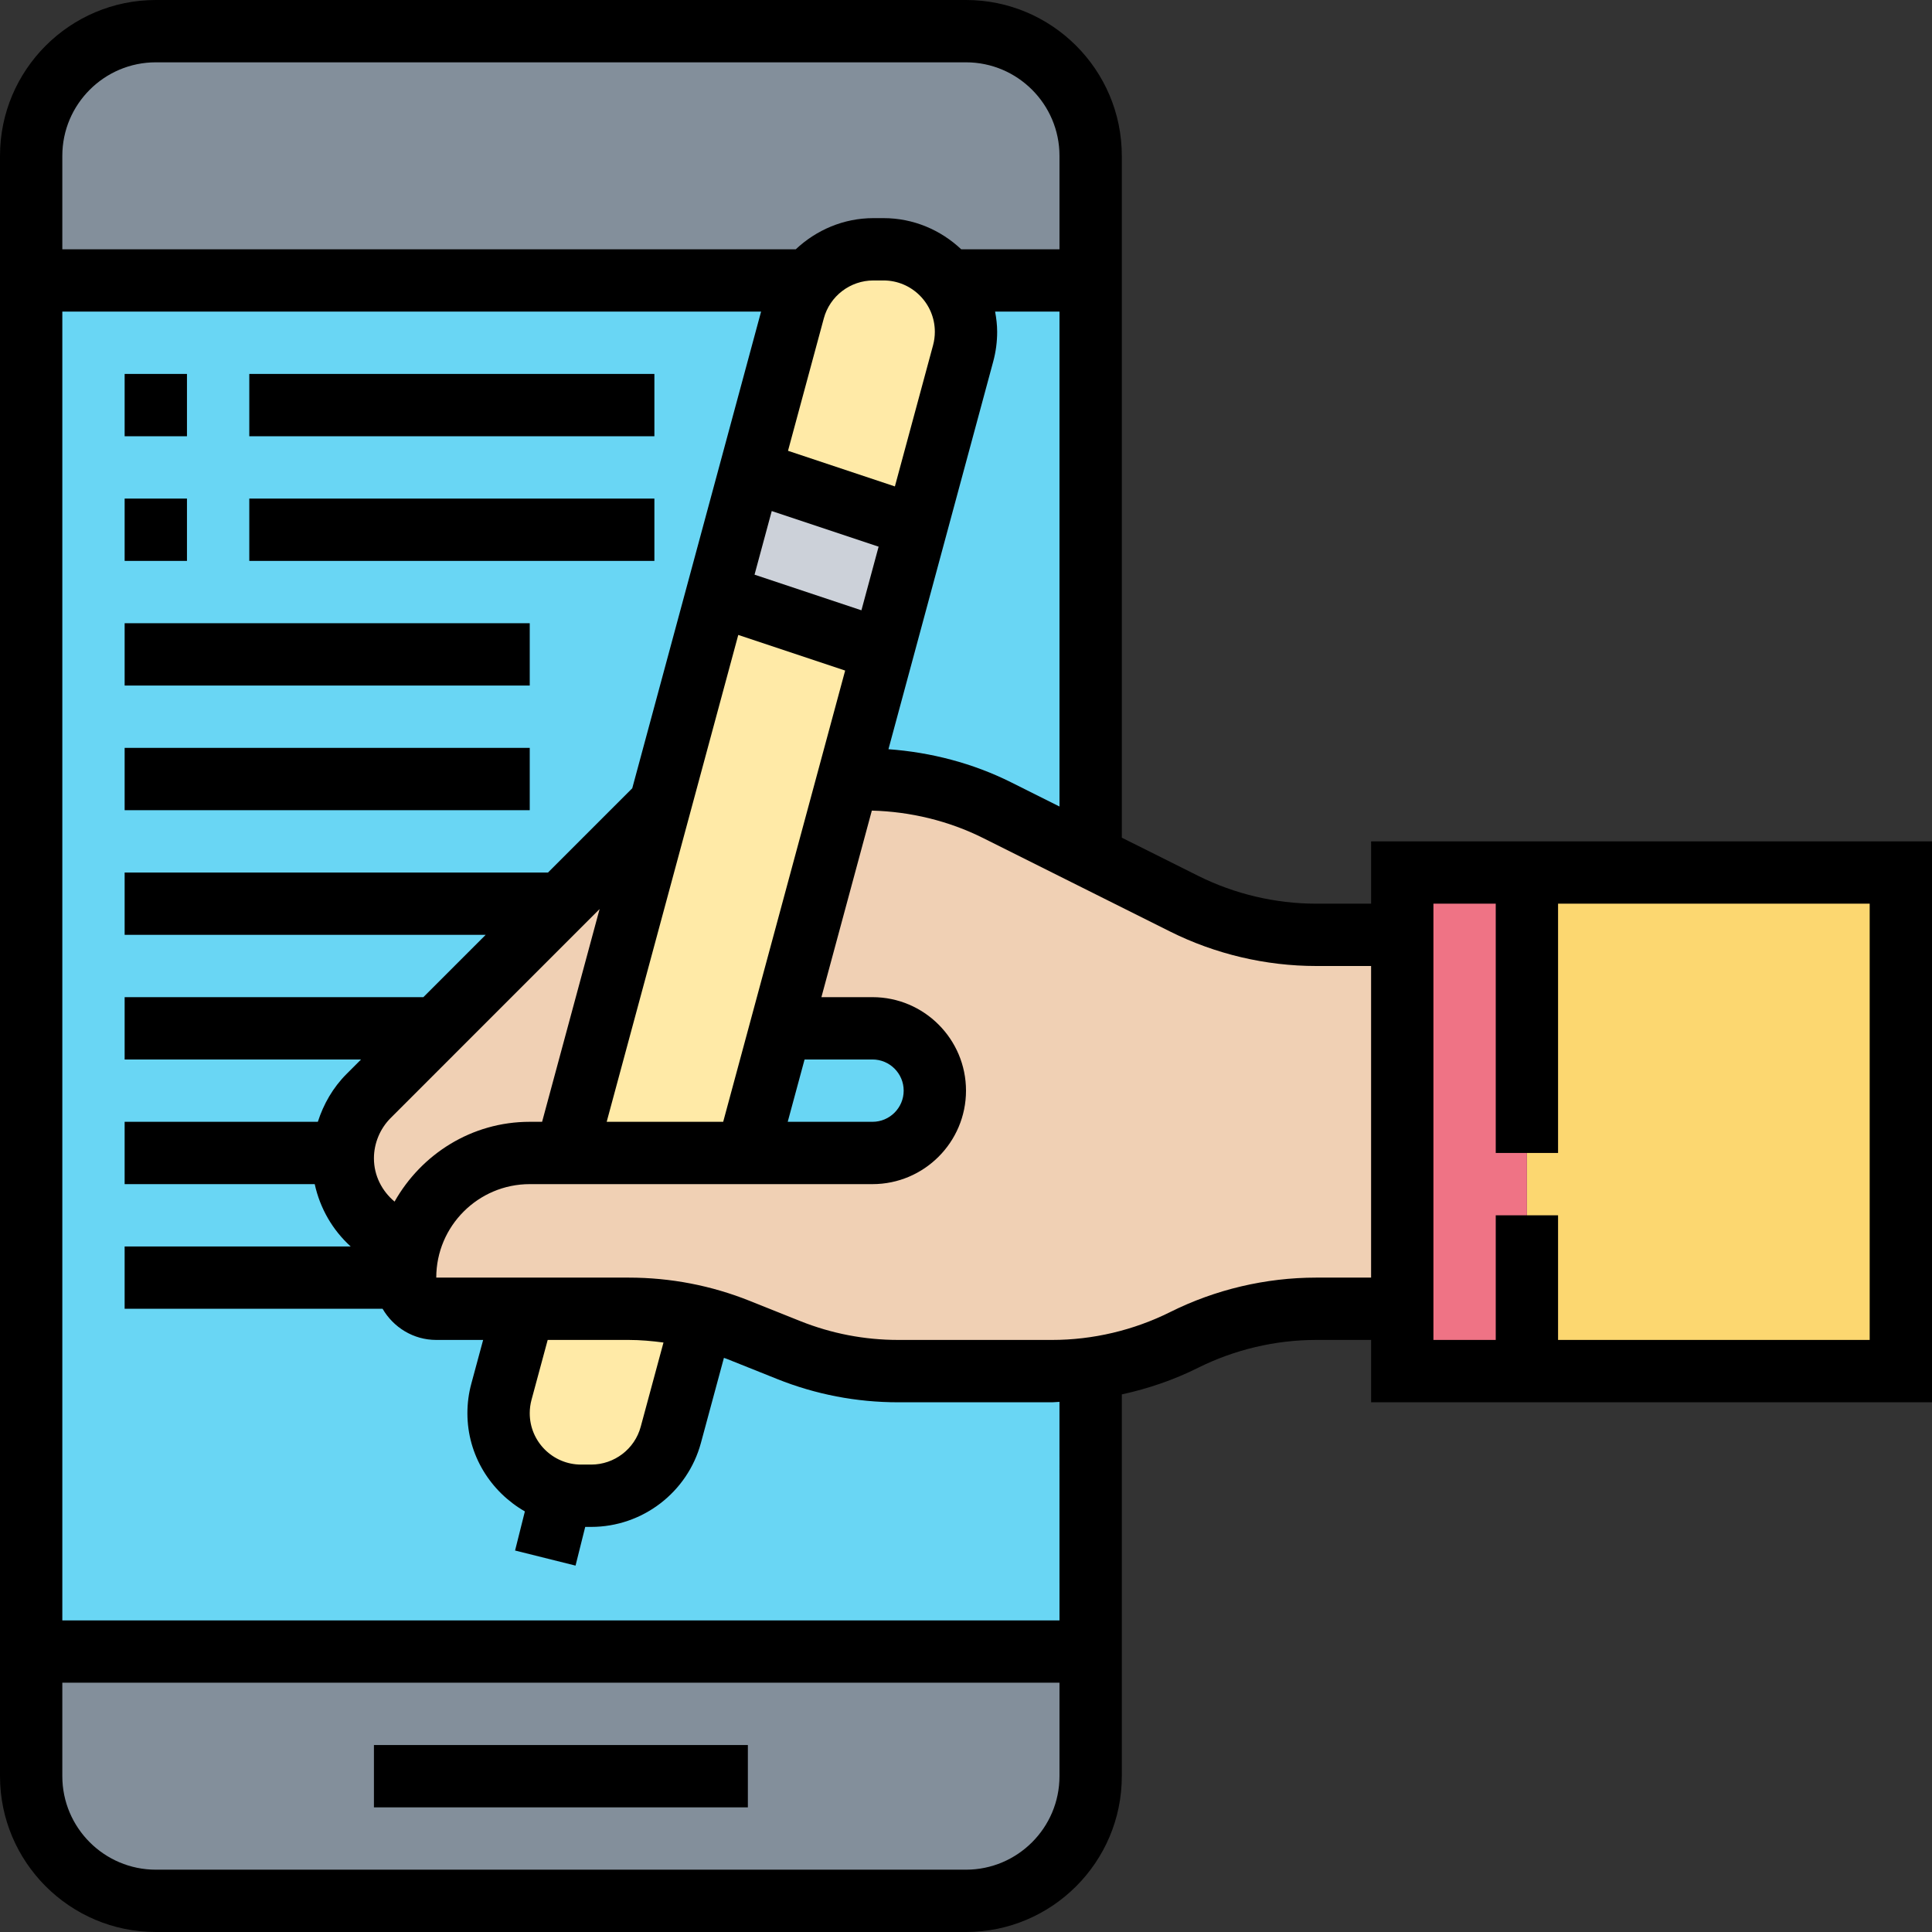 <svg height="496pt" viewBox="0 0 496 496" width="496pt" xmlns="http://www.w3.org/2000/svg"><rect x="0" y="0" width="496" height="496" fill="#333333" stroke="none"/><path d="m488 224v128h-96v-128zm0 0" fill="#fcd770"/><path d="m392 312v40h-32v-128h32zm0 0" fill="#ef7385"/><path d="m280 424v32c0 17.68-14.32 32-32 32h-208c-17.68 0-32-14.32-32-32v-32zm0 0" fill="#838f9b"/><path d="m280 40v32h-36.719c-3.84-4.879-9.84-8-16.48-8h-2.562c-6.637 0-12.637 3.039-16.559 8h-199.68v-32c0-17.68 14.32-32 32-32h208c17.68 0 32 14.32 32 32zm0 0" fill="#838f9b"/><g fill="#69d6f4"><path d="m226.641 166.961 8.641-31.84 12-44.402c.48-1.84.719-3.68.719-5.52 0-5.039-1.762-9.598-4.719-13.199h36.719v148l-24-12c-10.559-5.281-22.16-8-33.922-8h-4.316zm0 0"/><path d="m224 264c8.801 0 16 7.199 16 16 0 4.398-1.762 8.398-4.719 11.281-2.883 2.957-6.883 4.719-11.281 4.719h-32.238l8.637-32zm0 0"/><path d="m279.922 351.359c-3.281.402-6.562.641-9.844.641h-39.52c-9.598 0-19.117-1.84-28.078-5.441l-12.961-5.117c-3.039-1.203-6.078-2.242-9.199-3.043l-8.082 29.922c-2.477 9.281-10.879 15.68-20.477 15.68h-2.562c-11.68 0-21.199-9.52-21.199-21.199 0-1.84.238-3.68.719-5.52l5.762-21.281h-22.48c-4.398 0-8-3.602-8-8 0-2.961.398-5.922 1.199-8.641l-1.199-.32c-9.281-2.879-16-11.438-16-21.68 0-6 2.398-11.758 6.641-16l73.359-73.359.961.238 15.039-55.52 3.121-11.52 5.52-20.238 11.121-41.281c.797-2.879 2.078-5.52 3.918-7.68h-199.68v352h272v-72zm0 0"/></g><path d="m168.961 208.238-23.68 87.762h-9.281c-14.641 0-27.039 9.84-30.801 23.359l-1.199-.32c-9.281-2.879-16-11.438-16-21.68 0-6 2.398-11.758 6.641-16l73.359-73.359zm0 0" fill="#f0d0b4"/><path d="m243.281 72c2.957 3.602 4.719 8.16 4.719 13.199 0 1.84-.238 3.68-.719 5.52l-12 44.402-42.641-14.16 11.121-41.281c.797-2.879 2.078-5.52 3.918-7.68 3.922-4.961 9.922-8 16.559-8h2.562c6.641 0 12.641 3.121 16.48 8zm0 0" fill="#ffeaa7"/><path d="m235.281 135.121-8.641 31.84-42.641-14.242 3.121-11.52 5.52-20.238zm0 0" fill="#ccd1d9"/><path d="m217.762 200-17.363 64-8.637 32h-46.48l23.68-87.762 15.039-55.52 42.641 14.242zm0 0" fill="#ffeaa7"/><path d="m180.32 338.398-8.082 29.922c-2.477 9.281-10.879 15.68-20.477 15.68h-2.562c-11.68 0-21.199-9.52-21.199-21.199 0-1.84.238-3.68.719-5.52l5.762-21.281h26.961c6.398 0 12.719.801 18.879 2.398zm0 0" fill="#ffeaa7"/><path d="m280 220 24 12c10.559 5.281 22.16 8 33.922 8h22.078v96h-22.078c-11.762 0-23.363 2.719-33.922 8-7.602 3.84-15.762 6.238-24.078 7.359-3.281.402-6.562.641-9.844.641h-39.52c-9.598 0-19.117-1.84-28.078-5.441l-12.961-5.117c-3.039-1.203-6.078-2.242-9.199-3.043-6.16-1.598-12.48-2.398-18.879-2.398h-49.441c-4.398 0-8-3.602-8-8 0-2.961.398-5.922 1.199-8.641 3.762-13.52 16.16-23.359 30.801-23.359h88c4.398 0 8.398-1.762 11.281-4.719 2.957-2.883 4.719-6.883 4.719-11.281 0-8.801-7.199-16-16-16h-23.602l17.363-64h4.316c11.762 0 23.363 2.719 33.922 8zm0 0" fill="#f0d0b4"/><path d="m352 216v16h-14.113c-10.461 0-20.941-2.48-30.312-7.16l-19.574-9.785v-175.055c0-22.055-17.945-40-40-40h-208c-22.055 0-40 17.945-40 40v416c0 22.055 17.945 40 40 40h208c22.055 0 40-17.945 40-40v-98.016c6.77-1.48 13.375-3.727 19.574-6.832 9.371-4.672 19.859-7.152 30.312-7.152h14.113v16h144v-144zm-92.426-15.16c-9.789-4.895-20.574-7.703-31.484-8.496l26.902-99.543c.672-2.48 1.008-5.039 1.008-7.617 0-1.777-.215-3.496-.527-5.184h16.527v127.055zm-53.016 71.16h17.441c4.406 0 8 3.586 8 8s-3.594 8-8 8h-21.77zm-20.895 16h-29.91l33.781-124.992 27.441 9.145zm-84.367 20.488c-3.234-2.711-5.297-6.664-5.297-11.113 0-3.848 1.559-7.613 4.289-10.344l53.648-53.656-14.762 54.625h-3.176c-14.938 0-27.832 8.328-34.703 20.488zm110.199-226.746c1.543-5.734 6.785-9.742 12.727-9.742h2.594c7.273 0 13.184 5.91 13.184 13.184 0 1.168-.152 2.32-.457 3.449l-9.801 36.246-27.438-9.145zm-13.367 49.457 27.438 9.145-4.414 16.336-27.441-9.145zm-158.129-115.199h208c13.23 0 24 10.77 24 24v24h-25.23c-5.227-4.93-12.227-8-19.953-8h-2.594c-7.613 0-14.637 3.031-19.926 8h-188.297v-24c0-13.23 10.77-24 24-24zm208 464h-208c-13.23 0-24-10.77-24-24v-24h256v24c0 13.23-10.77 24-24 24zm24-64h-256v-336h179.391l-33.07 122.367-21.633 21.633h-108.688v16h92.688l-16 16h-76.688v16h60.695l-3.719 3.719c-3.488 3.488-5.906 7.715-7.375 12.281h-49.602v16h48.801c1.367 6.238 4.59 11.793 9.23 16h-58.031v16h66.223c2.777 4.762 7.883 8 13.777 8h12.039l-3.023 11.191c-.68 2.48-1.016 5.039-1.016 7.625 0 10.816 5.984 20.168 14.754 25.207l-2.516 10.039 15.523 3.875 2.484-9.938h1.531c13.16 0 24.742-8.863 28.176-21.566l5.902-21.832c.242.094.488.16.73.254l12.895 5.16c9.926 3.977 20.398 5.992 31.121 5.992h39.512c.629 0 1.254-.098 1.887-.113zm-122.816-40c-7.273 0-13.184-5.91-13.184-13.184 0-1.168.152-2.32.457-3.449l4.152-15.367h20.789c3.008 0 5.984.273 8.938.664l-5.84 21.602c-1.535 5.727-6.777 9.734-12.719 9.734zm188.703-48c-12.926 0-25.887 3.055-37.461 8.84-9.371 4.68-19.859 7.16-30.312 7.16h-39.512c-8.664 0-17.137-1.633-25.176-4.848l-12.898-5.16c-9.934-3.977-20.406-5.992-31.121-5.992h-49.406c0-13.23 10.77-24 24-24h88c13.23 0 24-10.77 24-24s-10.77-24-24-24h-13.121l12.945-47.895c9.887.254 19.742 2.629 28.59 7.055l48 24c11.586 5.785 24.547 8.84 37.473 8.84h14.113v80zm142.113 16h-80v-32h-16v32h-16v-112h16v64h16v-64h80zm0 0"/><path d="m96 448h96v16h-96zm0 0"/><path d="m32 96h16v16h-16zm0 0"/><path d="m64 96h104v16h-104zm0 0"/><path d="m32 128h16v16h-16zm0 0"/><path d="m64 128h104v16h-104zm0 0"/><path d="m32 160h104v16h-104zm0 0"/><path d="m32 192h104v16h-104zm0 0"/></svg>